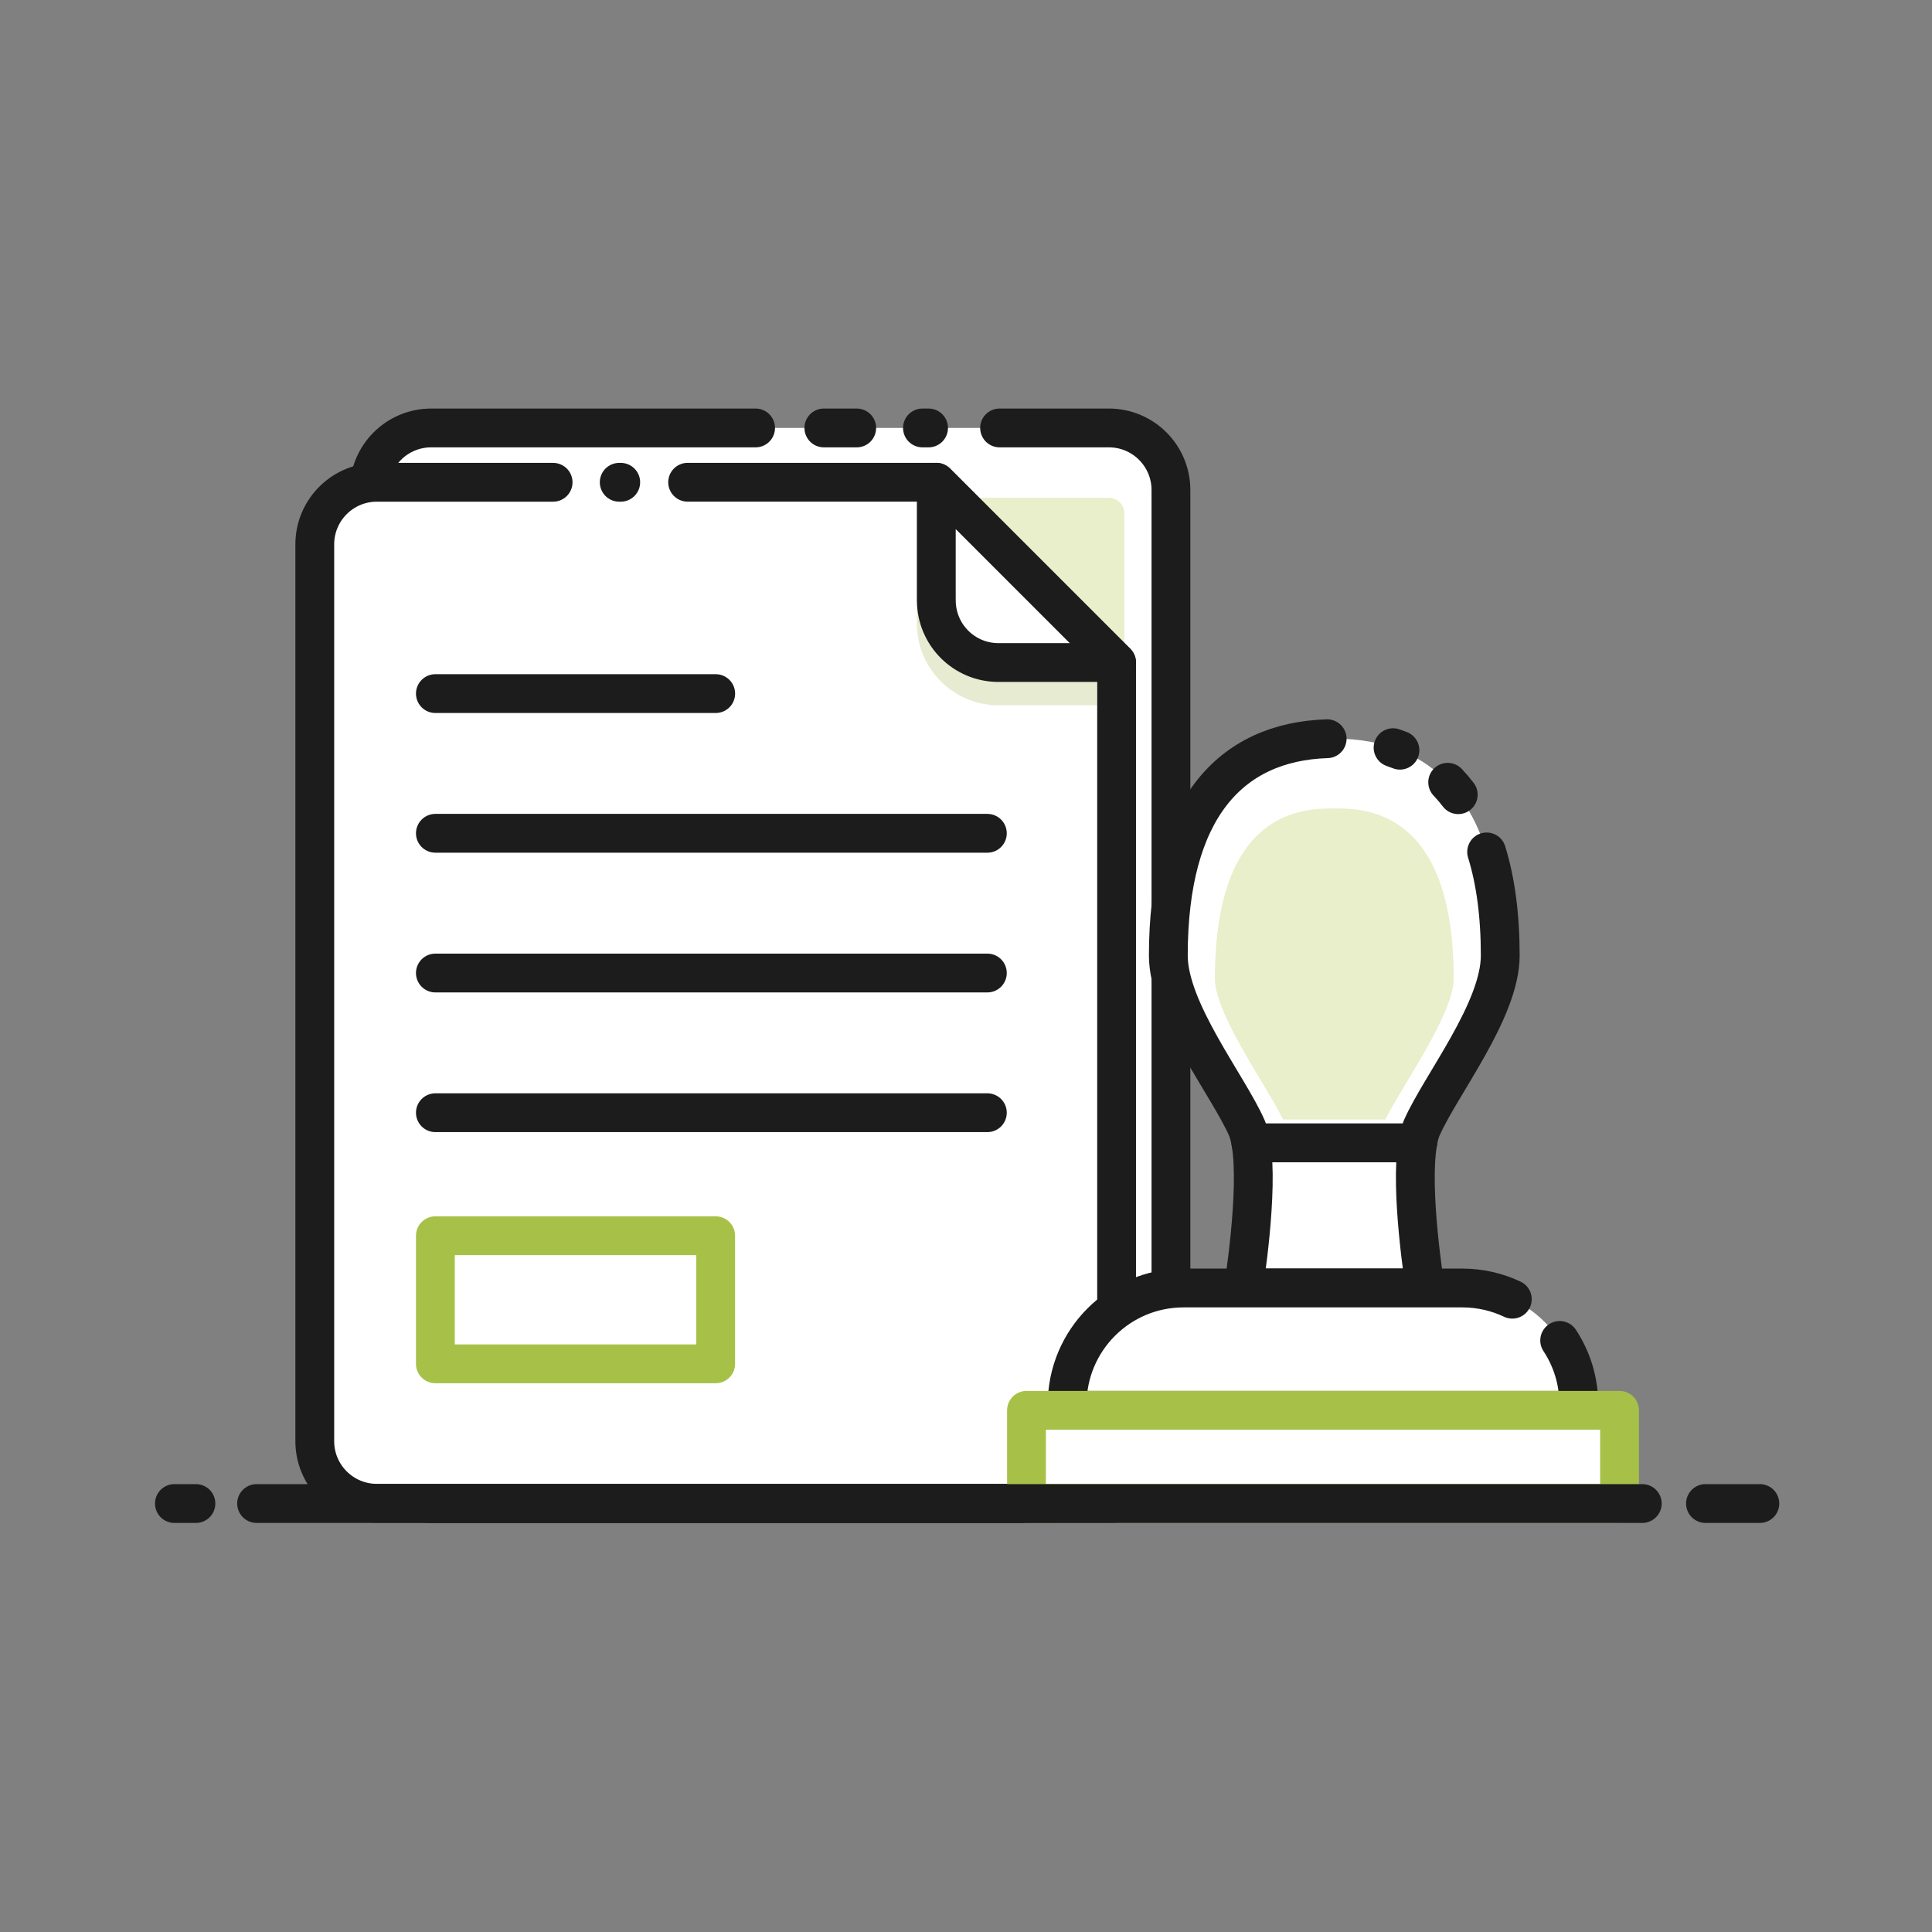 <?xml version="1.0" encoding="utf-8"?>
<!-- Generator: Adobe Illustrator 24.0.3, SVG Export Plug-In . SVG Version: 6.00 Build 0)  -->
<svg version="1.1" id="Layer_1" xmlns="http://www.w3.org/2000/svg" xmlns:xlink="http://www.w3.org/1999/xlink" x="0px" y="0px"
	 viewBox="0 0 512 512" style="enable-background:new 0 0 512 512;" xml:space="preserve">
<rect x="0" y="0" width="512" height="512" fill="#808080" stroke="none"/>
<style type="text/css">
	.st0{fill:#FFFFFF;}
	.st1{fill:none;stroke:#1C1C1C;stroke-width:10.284;stroke-linecap:round;stroke-linejoin:round;stroke-miterlimit:10;}
	.st2{fill:#E9EFCA;}
	.st3{opacity:0.3;fill:#AFBC66;}
	.st4{fill:#FFFFFF;stroke:#1C1C1C;stroke-width:10.284;stroke-linecap:round;stroke-linejoin:round;stroke-miterlimit:10;}
	.st5{fill:#FFFFFF;stroke:#A7C148;stroke-width:10.284;stroke-linecap:round;stroke-linejoin:round;stroke-miterlimit:10;}
</style>
<g>
	<g>
		<path class="st0" d="M293.86,383.98H114.27c-9.09,0-16.45-7.37-16.45-16.45V129.86c0-9.09,7.37-16.45,16.45-16.45h179.59
			c9.09,0,16.45,7.37,16.45,16.45v237.67C310.31,376.62,302.95,383.98,293.86,383.98z"/>
		<line class="st1" x1="244.46" y1="113.41" x2="246.08" y2="113.41"/>
		<line class="st1" x1="218.33" y1="113.41" x2="227.04" y2="113.41"/>
		<path class="st1" d="M264.9,113.41h28.96c9.09,0,16.45,7.37,16.45,16.45l0,252.14c0,9.09-7.37,16.45-16.45,16.45H114.27
			c-9.09,0-16.45-7.37-16.45-16.45l0-252.14c0-9.09,7.37-16.45,16.45-16.45h85.97"/>
		<path class="st2" d="M114.27,377.81c-2.27,0-4.11-1.85-4.11-4.11V136.03c0-2.27,1.84-4.11,4.11-4.11h179.59
			c2.27,0,4.11,1.85,4.11,4.11V373.7c0,2.27-1.84,4.11-4.11,4.11H114.27z"/>
		<g>
			<path class="st0" d="M248.14,127.81H99.87c-9.09,0-16.45,7.37-16.45,16.45v237.67c0,9.09,7.37,16.45,16.45,16.45h179.59
				c9.09,0,16.45-7.37,16.45-16.45V175.58L248.14,127.81z"/>
			<path class="st1" d="M146.58,127.81H99.87c-9.09,0-16.45,7.37-16.45,16.45v237.67c0,9.09,7.37,16.45,16.45,16.45h179.59
				c9.09,0,16.45-7.37,16.45-16.45V175.58l-47.78-47.78h-65.9"/>
			<line class="st1" x1="164.5" y1="127.81" x2="164.1" y2="127.81"/>
			<path class="st3" d="M243.11,132.95c-0.07,0.34-0.12,0.68-0.12,1.03v31.32c0,11.91,9.69,21.6,21.6,21.6h26.18v-9.18l-44.76-44.76
				H243.11z"/>
			<path class="st4" d="M248.14,159.13c0,9.09,7.37,16.45,16.45,16.45h31.32l-47.78-47.78V159.13z"/>
		</g>
		<line class="st1" x1="115.38" y1="183.81" x2="189.67" y2="183.81"/>
		<line class="st1" x1="115.38" y1="220.83" x2="261.66" y2="220.83"/>
		<line class="st1" x1="115.38" y1="257.86" x2="261.66" y2="257.86"/>
		<line class="st1" x1="115.38" y1="294.88" x2="261.66" y2="294.88"/>
		<rect x="115.38" y="327.48" class="st5" width="74.28" height="33.95"/>
	</g>
	<path class="st3" d="M337.17,308c0.09,1.97,0.1,4.05,0.06,6.17h32.73c-0.04-2.12-0.03-4.2,0.06-6.17H337.17z"/>
	<g>
		<path class="st4" d="M331.5,302.86c2.19,12.68-1.98,38.46-1.98,38.46h48.17c0,0-4.17-25.78-1.98-38.46H331.5z"/>
		<path class="st0" d="M313.67,341.33h73.89c17.04,0,30.85,13.81,30.85,30.85v1.57H282.81v-1.57
			C282.81,355.14,296.63,341.33,313.67,341.33z"/>
		<path class="st1" d="M413.33,355.23c3.21,4.86,5.07,10.69,5.07,16.95v1.57H282.81v-1.57c0-17.04,13.81-30.85,30.85-30.85h73.89
			c4.73,0,9.22,1.07,13.23,2.97"/>
		<rect x="272.03" y="373.75" class="st5" width="157.16" height="24.63"/>
		<path class="st0" d="M331.5,302.86h44.2c0.27-1.56,0.63-2.94,1.11-4.03c5.01-11.32,20.77-31.06,20.77-45.61
			c0-39.74-17.19-57.48-43.99-57.48s-43.99,17.74-43.99,57.48c0,14.55,15.76,34.29,20.77,45.61
			C330.87,299.93,331.23,301.3,331.5,302.86z"/>
		<path class="st1" d="M371,198.81c-0.6-0.24-1.21-0.46-1.82-0.67"/>
		<path class="st1" d="M386.45,210.6c-0.89-1.17-1.82-2.26-2.8-3.29"/>
		<path class="st1" d="M351.71,195.77c-25.71,0.83-42.09,18.66-42.09,57.45c0,14.55,15.76,34.29,20.77,45.61
			c0.48,1.09,0.84,2.47,1.11,4.03h44.2c0.27-1.56,0.63-2.94,1.11-4.03c5.01-11.32,20.77-31.06,20.77-45.61
			c0-10.72-1.25-19.84-3.61-27.45"/>
		<path class="st2" d="M340.07,296.69c-1.72-3.32-3.86-6.89-6.09-10.62c-5.07-8.47-12.02-20.07-12.02-26.68
			c0-45.14,23.82-45.14,31.64-45.14c7.83,0,31.64,0,31.64,45.14c0,6.62-6.95,18.22-12.03,26.69c-2.23,3.72-4.37,7.29-6.09,10.61
			H340.07z"/>
	</g>
	<g>
		<line class="st1" x1="451.97" y1="398.45" x2="466.38" y2="398.45"/>
		<line class="st1" x1="68" y1="398.45" x2="435.22" y2="398.45"/>
		<line class="st1" x1="46.22" y1="398.45" x2="51.92" y2="398.45"/>
	</g>
</g>
</svg>
